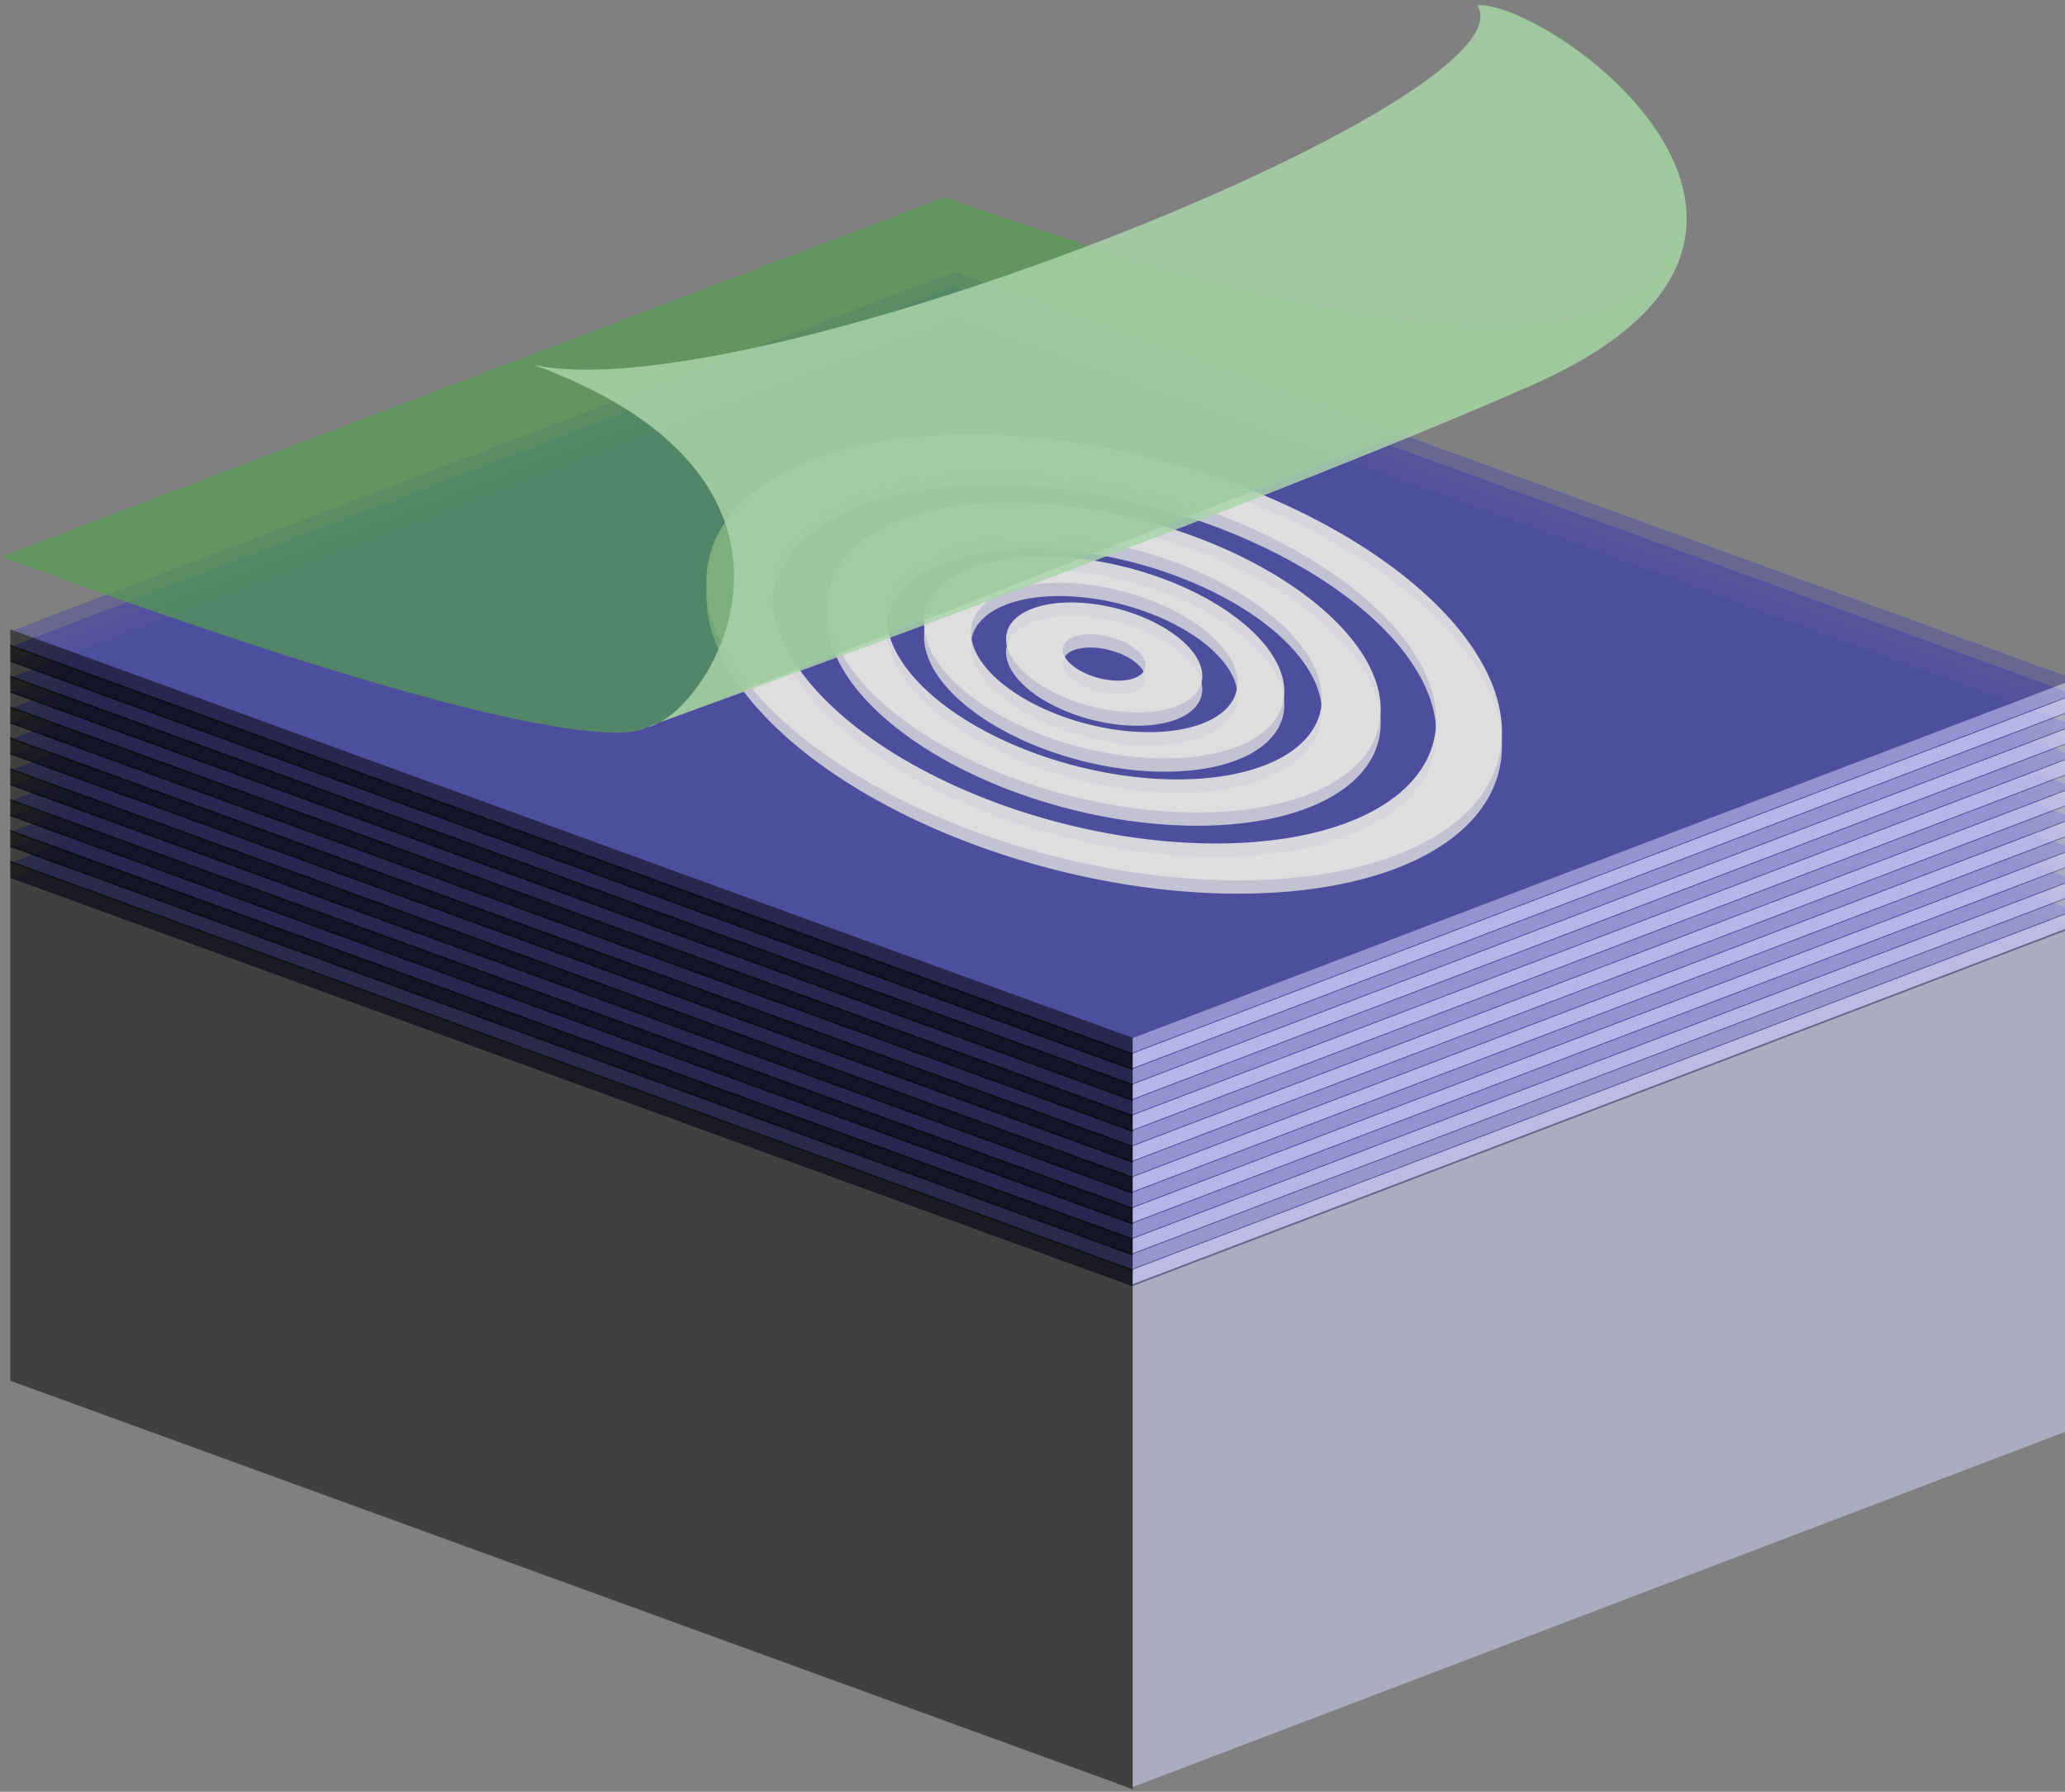 <?xml version="1.0" encoding="UTF-8" standalone="no"?>
<!-- Created with Inkscape (http://www.inkscape.org/) -->

<svg
   xmlns:dc="http://purl.org/dc/elements/1.1/"
   xmlns:cc="http://creativecommons.org/ns#"
   xmlns:rdf="http://www.w3.org/1999/02/22-rdf-syntax-ns#"
   xmlns:svg="http://www.w3.org/2000/svg"
   xmlns="http://www.w3.org/2000/svg"
   xmlns:sodipodi="http://sodipodi.sourceforge.net/DTD/sodipodi-0.dtd"
   xmlns:inkscape="http://www.inkscape.org/namespaces/inkscape"
   width="802.422"
   height="696.427"
   viewBox="0 0 802.422 696.427"
   version="1.1"
   id="svg8"
   inkscape:version="0.92.2 5c3e80d, 2017-08-06"
   sodipodi:docname="HMM.svg">
  <rect x="0" y="0" width="802.422" height="696.427" fill="#808080" stroke="none"/>
  <defs
     id="defs2">
    <inkscape:perspective
       sodipodi:type="inkscape:persp3d"
       inkscape:vp_x="-405.1764 : 147.47215 : 0"
       inkscape:vp_y="0 : 872.30646 : 0"
       inkscape:vp_z="402.9215 : 153.52594 : 0"
       inkscape:persp3d-origin="256.77846 : 1060.7974 : 1"
       id="perspective4948" />
    <inkscape:perspective
       sodipodi:type="inkscape:persp3d"
       inkscape:vp_x="-405.1764 : 147.47215 : 0"
       inkscape:vp_y="0 : 872.30646 : 0"
       inkscape:vp_z="402.9215 : 153.52594 : 0"
       inkscape:persp3d-origin="256.77846 : 920.79741 : 1"
       id="perspective1149" />
    <inkscape:perspective
       sodipodi:type="inkscape:persp3d"
       inkscape:vp_x="-405.1764 : 147.47215 : 0"
       inkscape:vp_y="0 : 872.30646 : 0"
       inkscape:vp_z="402.9215 : 153.52594 : 0"
       inkscape:persp3d-origin="256.77846 : 600.79741 : 1"
       id="perspective1133" />
    <inkscape:perspective
       sodipodi:type="inkscape:persp3d"
       inkscape:vp_x="-405.1764 : 147.47215 : 0"
       inkscape:vp_y="0 : 872.30646 : 0"
       inkscape:vp_z="402.9215 : 153.52594 : 0"
       inkscape:persp3d-origin="256.77846 : 600.79741 : 1"
       id="perspective1117" />
    <inkscape:perspective
       sodipodi:type="inkscape:persp3d"
       inkscape:vp_x="-405.1764 : 147.47215 : 0"
       inkscape:vp_y="0 : 872.30646 : 0"
       inkscape:vp_z="402.9215 : 153.52594 : 0"
       inkscape:persp3d-origin="256.77846 : 280.79741 : 1"
       id="perspective1101" />
    <inkscape:perspective
       sodipodi:type="inkscape:persp3d"
       inkscape:vp_x="-405.1764 : 147.47215 : 0"
       inkscape:vp_y="0 : 872.30646 : 0"
       inkscape:vp_z="402.9215 : 153.52594 : 0"
       inkscape:persp3d-origin="256.77846 : 274.79741 : 1"
       id="perspective1085" />
    <inkscape:perspective
       sodipodi:type="inkscape:persp3d"
       inkscape:vp_x="-405.1764 : 147.47215 : 0"
       inkscape:vp_y="0 : 872.30646 : 0"
       inkscape:vp_z="402.9215 : 153.52594 : 0"
       inkscape:persp3d-origin="256.77846 : 268.79741 : 1"
       id="perspective1069" />
    <inkscape:perspective
       sodipodi:type="inkscape:persp3d"
       inkscape:vp_x="-405.1764 : 147.47215 : 0"
       inkscape:vp_y="0 : 872.30646 : 0"
       inkscape:vp_z="402.9215 : 153.52594 : 0"
       inkscape:persp3d-origin="256.77846 : 262.79741 : 1"
       id="perspective1053" />
    <inkscape:perspective
       sodipodi:type="inkscape:persp3d"
       inkscape:vp_x="-405.1764 : 147.47215 : 0"
       inkscape:vp_y="0 : 872.30646 : 0"
       inkscape:vp_z="402.9215 : 153.52594 : 0"
       inkscape:persp3d-origin="256.77846 : 256.79741 : 1"
       id="perspective1037" />
    <inkscape:perspective
       sodipodi:type="inkscape:persp3d"
       inkscape:vp_x="-405.1764 : 147.47215 : 0"
       inkscape:vp_y="0 : 872.30646 : 0"
       inkscape:vp_z="402.9215 : 153.52594 : 0"
       inkscape:persp3d-origin="256.77846 : 250.79741 : 1"
       id="perspective1021" />
    <inkscape:perspective
       sodipodi:type="inkscape:persp3d"
       inkscape:vp_x="-405.1764 : 147.47215 : 0"
       inkscape:vp_y="0 : 872.30646 : 0"
       inkscape:vp_z="402.9215 : 153.52594 : 0"
       inkscape:persp3d-origin="256.77846 : 244.79741 : 1"
       id="perspective1005" />
    <inkscape:perspective
       sodipodi:type="inkscape:persp3d"
       inkscape:vp_x="-405.1764 : 147.47215 : 0"
       inkscape:vp_y="0 : 872.30646 : 0"
       inkscape:vp_z="402.9215 : 153.52594 : 0"
       inkscape:persp3d-origin="256.77846 : 238.79741 : 1"
       id="perspective970" />
    <inkscape:perspective
       sodipodi:type="inkscape:persp3d"
       inkscape:vp_x="-405.1764 : 147.47215 : 0"
       inkscape:vp_y="0 : 872.30646 : 0"
       inkscape:vp_z="402.9215 : 153.52594 : 0"
       inkscape:persp3d-origin="256.77846 : 232.79741 : 1"
       id="perspective954" />
    <inkscape:perspective
       sodipodi:type="inkscape:persp3d"
       inkscape:vp_x="-405.1764 : 147.47215 : 0"
       inkscape:vp_y="0 : 872.30646 : 0"
       inkscape:vp_z="402.9215 : 153.52594 : 0"
       inkscape:persp3d-origin="256.77846 : 226.79741 : 1"
       id="perspective938" />
    <inkscape:perspective
       sodipodi:type="inkscape:persp3d"
       inkscape:vp_x="-405.1764 : 147.47215 : 0"
       inkscape:vp_y="0 : 872.30646 : 0"
       inkscape:vp_z="402.9215 : 153.52594 : 0"
       inkscape:persp3d-origin="256.77846 : 220.79741 : 1"
       id="perspective922" />
    <inkscape:perspective
       sodipodi:type="inkscape:persp3d"
       inkscape:vp_x="-405.1764 : 147.47215 : 0"
       inkscape:vp_y="0 : 872.30646 : 0"
       inkscape:vp_z="402.9215 : 153.52594 : 0"
       inkscape:persp3d-origin="256.77846 : 214.79741 : 1"
       id="perspective906" />
    <inkscape:perspective
       sodipodi:type="inkscape:persp3d"
       inkscape:vp_x="-405.1764 : 147.47215 : 0"
       inkscape:vp_y="0 : 872.30646 : 0"
       inkscape:vp_z="402.9215 : 153.52594 : 0"
       inkscape:persp3d-origin="256.77846 : 208.79741 : 1"
       id="perspective890" />
    <inkscape:perspective
       sodipodi:type="inkscape:persp3d"
       inkscape:vp_x="-405.1764 : 147.47215 : 0"
       inkscape:vp_y="0 : 872.30646 : 0"
       inkscape:vp_z="402.9215 : 153.52594 : 0"
       inkscape:persp3d-origin="256.77846 : 202.79741 : 1"
       id="perspective874" />
    <inkscape:perspective
       sodipodi:type="inkscape:persp3d"
       inkscape:vp_x="-405.1764 : 147.47215 : 0"
       inkscape:vp_y="0 : 872.30646 : 0"
       inkscape:vp_z="402.9215 : 153.52594 : 0"
       inkscape:persp3d-origin="256.77846 : 196.79741 : 1"
       id="perspective858" />
    <inkscape:perspective
       sodipodi:type="inkscape:persp3d"
       inkscape:vp_x="-405.1764 : 147.47215 : 0"
       inkscape:vp_y="0 : 872.30646 : 0"
       inkscape:vp_z="402.9215 : 153.52594 : 0"
       inkscape:persp3d-origin="256.77846 : 190.79741 : 1"
       id="perspective842" />
    <inkscape:perspective
       sodipodi:type="inkscape:persp3d"
       inkscape:vp_x="-405.1764 : 147.47215 : 0"
       inkscape:vp_y="0 : 872.30646 : 0"
       inkscape:vp_z="402.9215 : 153.52594 : 0"
       inkscape:persp3d-origin="256.77846 : -4.66596 : 1"
       id="perspective812" />
  </defs>
  <sodipodi:namedview
     id="base"
     pagecolor="#ffffff"
     bordercolor="#666666"
     borderopacity="1.0"
     inkscape:pageopacity="0.0"
     inkscape:pageshadow="2"
     inkscape:zoom="0.40338016"
     inkscape:cx="437.66918"
     inkscape:cy="421.09992"
     inkscape:document-units="px"
     inkscape:current-layer="layer1"
     showgrid="false"
     units="px"
     inkscape:window-width="1440"
     inkscape:window-height="782"
     inkscape:window-x="0"
     inkscape:window-y="1"
     inkscape:window-maximized="1" />
  <g
     inkscape:label="Layer 1"
     inkscape:groupmode="layer"
     id="layer1"
     transform="translate(-4,-105.056)">
    <g
       sodipodi:type="inkscape:box3d"
       id="g814"
       style="opacity:0.5;fill:#000000;fill-opacity:1;stroke:#000000;stroke-opacity:1"
       inkscape:perspectiveID="#perspective812"
       inkscape:corner0="0.62272727 : 0.30674545 : 0 : 1"
       inkscape:corner7="-0.45139714 : 0.083610361 : 0.91022227 : 1">
      <path
         sodipodi:type="inkscape:box3dside"
         id="path816"
         style="fill:#353564;fill-rule:evenodd;stroke:none;stroke-width:0.928;stroke-linejoin:round"
         inkscape:box3dsidetype="6"
         d="M 8.464,446.738 V 641.38 L 375.212,501.637 V 306.995 Z"
         points="8.464,641.38 375.212,501.637 375.212,306.995 8.464,446.738 " />
      <path
         sodipodi:type="inkscape:box3dside"
         id="path826"
         style="fill:#e9e9ff;fill-rule:evenodd;stroke:none;stroke-width:0.928;stroke-linejoin:round"
         inkscape:box3dsidetype="11"
         d="M 375.212,306.995 810.422,465.399 V 660.041 L 375.212,501.637 Z"
         points="810.422,465.399 810.422,660.041 375.212,501.637 375.212,306.995 " />
      <path
         sodipodi:type="inkscape:box3dside"
         id="path824"
         style="fill:#afafde;fill-rule:evenodd;stroke:none;stroke-width:0.928;stroke-linejoin:round"
         inkscape:box3dsidetype="13"
         d="M 8.464,641.38 443.674,799.784 810.422,660.041 375.212,501.637 Z"
         points="443.674,799.784 810.422,660.041 375.212,501.637 8.464,641.38 " />
      <path
         sodipodi:type="inkscape:box3dside"
         id="path818"
         style="fill:#4d4d9f;fill-rule:evenodd;stroke:none;stroke-width:0.928;stroke-linejoin:round"
         inkscape:box3dsidetype="5"
         d="M 8.464,446.738 443.674,605.141 810.422,465.399 375.212,306.995 Z"
         points="443.674,605.141 810.422,465.399 375.212,306.995 8.464,446.738 " />
      <path
         sodipodi:type="inkscape:box3dside"
         id="path822"
         style="fill:#d7d7ff;fill-rule:evenodd;stroke:none;stroke-width:0.928;stroke-linejoin:round"
         inkscape:box3dsidetype="14"
         d="M 443.674,605.141 V 799.784 L 810.422,660.041 V 465.399 Z"
         points="443.674,799.784 810.422,660.041 810.422,465.399 443.674,605.141 " />
      <path
         sodipodi:type="inkscape:box3dside"
         id="path820"
         style="stroke:#000000;stroke-width:0.928;stroke-opacity:1"
         inkscape:box3dsidetype="3"
         d="M 8.464,446.738 443.674,605.141 V 799.784 L 8.464,641.38 Z"
         points="443.674,605.141 443.674,799.784 8.464,641.38 8.464,446.738 " />
    </g>
    <g
       id="g1185"
       transform="translate(0,320)">
      <g
         sodipodi:type="inkscape:box3d"
         id="g840"
         style="opacity:0.75;fill:#000000;fill-opacity:1;stroke:#000000;stroke-opacity:1"
         inkscape:perspectiveID="#perspective842"
         inkscape:corner0="0.62272727 : 0.089994333 : 0 : 1"
         inkscape:corner7="-0.45139714 : 0.083610361 : 0.91022227 : 1">
        <path
           sodipodi:type="inkscape:box3dside"
           id="path828"
           style="fill:#353564;fill-rule:evenodd;stroke:none;stroke-width:0.928;stroke-linejoin:round"
           inkscape:box3dsidetype="6"
           d="m 8.464,120.348 v 5.569 L 375.212,-13.826 v -5.569 z"
           points="8.464,125.917 375.212,-13.826 375.212,-19.395 8.464,120.348 " />
        <path
           sodipodi:type="inkscape:box3dside"
           id="path830"
           style="fill:#e9e9ff;fill-rule:evenodd;stroke:none;stroke-width:0.928;stroke-linejoin:round"
           inkscape:box3dsidetype="11"
           d="M 375.212,-19.395 810.422,139.009 v 5.569 L 375.212,-13.826 Z"
           points="810.422,139.009 810.422,144.578 375.212,-13.826 375.212,-19.395 " />
        <path
           sodipodi:type="inkscape:box3dside"
           id="path832"
           style="fill:#afafde;fill-rule:evenodd;stroke:none;stroke-width:0.928;stroke-linejoin:round"
           inkscape:box3dsidetype="13"
           d="M 8.464,125.917 443.674,284.32 810.422,144.578 375.212,-13.826 Z"
           points="443.674,284.32 810.422,144.578 375.212,-13.826 8.464,125.917 " />
        <path
           sodipodi:type="inkscape:box3dside"
           id="path834"
           style="fill:#4d4d9f;fill-rule:evenodd;stroke:none;stroke-width:0.928;stroke-linejoin:round"
           inkscape:box3dsidetype="5"
           d="M 8.464,120.348 443.674,278.751 810.422,139.009 375.212,-19.395 Z"
           points="443.674,278.751 810.422,139.009 375.212,-19.395 8.464,120.348 " />
        <path
           sodipodi:type="inkscape:box3dside"
           id="path836"
           style="fill:#d7d7ff;fill-rule:evenodd;stroke:none;stroke-width:0.928;stroke-linejoin:round"
           inkscape:box3dsidetype="14"
           d="m 443.674,278.751 v 5.569 L 810.422,144.578 v -5.569 z"
           points="443.674,284.32 810.422,144.578 810.422,139.009 443.674,278.751 " />
        <path
           sodipodi:type="inkscape:box3dside"
           id="path838"
           style="stroke:#000000;stroke-width:0.928;stroke-opacity:1"
           inkscape:box3dsidetype="3"
           d="M 8.464,120.348 443.674,278.751 v 5.569 L 8.464,125.917 Z"
           points="443.674,278.751 443.674,284.32 8.464,125.917 8.464,120.348 " />
      </g>
      <g
         inkscape:corner7="-0.45139714 : 0.083610361 : 0.91022227 : 1"
         inkscape:corner0="0.62272727 : 0.089994333 : 0 : 1"
         inkscape:perspectiveID="#perspective858"
         style="opacity:0.5;fill:#000000;fill-opacity:1;stroke:#000000;stroke-opacity:1"
         id="g856"
         sodipodi:type="inkscape:box3d">
        <path
           points="8.464,119.917 375.212,-19.826 375.212,-25.395 8.464,114.348 "
           d="m 8.464,114.348 v 5.569 L 375.212,-19.826 v -5.569 z"
           inkscape:box3dsidetype="6"
           style="fill:#353564;fill-rule:evenodd;stroke:none;stroke-width:0.928;stroke-linejoin:round"
           id="path844"
           sodipodi:type="inkscape:box3dside" />
        <path
           points="810.422,133.009 810.422,138.578 375.212,-19.826 375.212,-25.395 "
           d="M 375.212,-25.395 810.422,133.009 v 5.569 L 375.212,-19.826 Z"
           inkscape:box3dsidetype="11"
           style="fill:#e9e9ff;fill-rule:evenodd;stroke:none;stroke-width:0.928;stroke-linejoin:round"
           id="path846"
           sodipodi:type="inkscape:box3dside" />
        <path
           points="443.674,278.32 810.422,138.578 375.212,-19.826 8.464,119.917 "
           d="M 8.464,119.917 443.674,278.32 810.422,138.578 375.212,-19.826 Z"
           inkscape:box3dsidetype="13"
           style="fill:#afafde;fill-rule:evenodd;stroke:none;stroke-width:0.928;stroke-linejoin:round"
           id="path848"
           sodipodi:type="inkscape:box3dside" />
        <path
           points="443.674,272.751 810.422,133.009 375.212,-25.395 8.464,114.348 "
           d="M 8.464,114.348 443.674,272.751 810.422,133.009 375.212,-25.395 Z"
           inkscape:box3dsidetype="5"
           style="fill:#4d4d9f;fill-rule:evenodd;stroke:none;stroke-width:0.928;stroke-linejoin:round"
           id="path850"
           sodipodi:type="inkscape:box3dside" />
        <path
           points="443.674,278.32 810.422,138.578 810.422,133.009 443.674,272.751 "
           d="m 443.674,272.751 v 5.569 L 810.422,138.578 v -5.569 z"
           inkscape:box3dsidetype="14"
           style="fill:#d7d7ff;fill-rule:evenodd;stroke:none;stroke-width:0.928;stroke-linejoin:round"
           id="path852"
           sodipodi:type="inkscape:box3dside" />
        <path
           points="443.674,272.751 443.674,278.32 8.464,119.917 8.464,114.348 "
           d="M 8.464,114.348 443.674,272.751 v 5.569 L 8.464,119.917 Z"
           inkscape:box3dsidetype="3"
           style="stroke:#000000;stroke-width:0.928;stroke-opacity:1"
           id="path854"
           sodipodi:type="inkscape:box3dside" />
      </g>
      <g
         sodipodi:type="inkscape:box3d"
         id="g872"
         style="opacity:0.75;fill:#000000;fill-opacity:1;stroke:#000000;stroke-opacity:1"
         inkscape:perspectiveID="#perspective874"
         inkscape:corner0="0.62272727 : 0.089994333 : 0 : 1"
         inkscape:corner7="-0.45139714 : 0.083610361 : 0.91022227 : 1">
        <path
           sodipodi:type="inkscape:box3dside"
           id="path860"
           style="fill:#353564;fill-rule:evenodd;stroke:none;stroke-width:0.928;stroke-linejoin:round"
           inkscape:box3dsidetype="6"
           d="m 8.464,108.348 v 5.569 L 375.212,-25.826 v -5.569 z"
           points="8.464,113.917 375.212,-25.826 375.212,-31.395 8.464,108.348 " />
        <path
           sodipodi:type="inkscape:box3dside"
           id="path862"
           style="fill:#e9e9ff;fill-rule:evenodd;stroke:none;stroke-width:0.928;stroke-linejoin:round"
           inkscape:box3dsidetype="11"
           d="M 375.212,-31.395 810.422,127.009 v 5.569 L 375.212,-25.826 Z"
           points="810.422,127.009 810.422,132.578 375.212,-25.826 375.212,-31.395 " />
        <path
           sodipodi:type="inkscape:box3dside"
           id="path864"
           style="fill:#afafde;fill-rule:evenodd;stroke:none;stroke-width:0.928;stroke-linejoin:round"
           inkscape:box3dsidetype="13"
           d="M 8.464,113.917 443.674,272.32 810.422,132.578 375.212,-25.826 Z"
           points="443.674,272.32 810.422,132.578 375.212,-25.826 8.464,113.917 " />
        <path
           sodipodi:type="inkscape:box3dside"
           id="path866"
           style="fill:#4d4d9f;fill-rule:evenodd;stroke:none;stroke-width:0.928;stroke-linejoin:round"
           inkscape:box3dsidetype="5"
           d="M 8.464,108.348 443.674,266.751 810.422,127.009 375.212,-31.395 Z"
           points="443.674,266.751 810.422,127.009 375.212,-31.395 8.464,108.348 " />
        <path
           sodipodi:type="inkscape:box3dside"
           id="path868"
           style="fill:#d7d7ff;fill-rule:evenodd;stroke:none;stroke-width:0.928;stroke-linejoin:round"
           inkscape:box3dsidetype="14"
           d="m 443.674,266.751 v 5.569 L 810.422,132.578 v -5.569 z"
           points="443.674,272.32 810.422,132.578 810.422,127.009 443.674,266.751 " />
        <path
           sodipodi:type="inkscape:box3dside"
           id="path870"
           style="stroke:#000000;stroke-width:0.928;stroke-opacity:1"
           inkscape:box3dsidetype="3"
           d="M 8.464,108.348 443.674,266.751 v 5.569 L 8.464,113.917 Z"
           points="443.674,266.751 443.674,272.32 8.464,113.917 8.464,108.348 " />
      </g>
      <g
         inkscape:corner7="-0.45139714 : 0.083610361 : 0.91022227 : 1"
         inkscape:corner0="0.62272727 : 0.089994333 : 0 : 1"
         inkscape:perspectiveID="#perspective890"
         style="opacity:0.5;fill:#000000;fill-opacity:1;stroke:#000000;stroke-opacity:1"
         id="g888"
         sodipodi:type="inkscape:box3d">
        <path
           points="8.464,107.917 375.212,-31.826 375.212,-37.395 8.464,102.348 "
           d="m 8.464,102.348 v 5.569 L 375.212,-31.826 v -5.569 z"
           inkscape:box3dsidetype="6"
           style="fill:#353564;fill-rule:evenodd;stroke:none;stroke-width:0.928;stroke-linejoin:round"
           id="path876"
           sodipodi:type="inkscape:box3dside" />
        <path
           points="810.422,121.009 810.422,126.578 375.212,-31.826 375.212,-37.395 "
           d="M 375.212,-37.395 810.422,121.009 v 5.569 L 375.212,-31.826 Z"
           inkscape:box3dsidetype="11"
           style="fill:#e9e9ff;fill-rule:evenodd;stroke:none;stroke-width:0.928;stroke-linejoin:round"
           id="path878"
           sodipodi:type="inkscape:box3dside" />
        <path
           points="443.674,266.32 810.422,126.578 375.212,-31.826 8.464,107.917 "
           d="M 8.464,107.917 443.674,266.32 810.422,126.578 375.212,-31.826 Z"
           inkscape:box3dsidetype="13"
           style="fill:#afafde;fill-rule:evenodd;stroke:none;stroke-width:0.928;stroke-linejoin:round"
           id="path880"
           sodipodi:type="inkscape:box3dside" />
        <path
           points="443.674,260.751 810.422,121.009 375.212,-37.395 8.464,102.348 "
           d="M 8.464,102.348 443.674,260.751 810.422,121.009 375.212,-37.395 Z"
           inkscape:box3dsidetype="5"
           style="fill:#4d4d9f;fill-rule:evenodd;stroke:none;stroke-width:0.928;stroke-linejoin:round"
           id="path882"
           sodipodi:type="inkscape:box3dside" />
        <path
           points="443.674,266.32 810.422,126.578 810.422,121.009 443.674,260.751 "
           d="m 443.674,260.751 v 5.569 L 810.422,126.578 v -5.569 z"
           inkscape:box3dsidetype="14"
           style="fill:#d7d7ff;fill-rule:evenodd;stroke:none;stroke-width:0.928;stroke-linejoin:round"
           id="path884"
           sodipodi:type="inkscape:box3dside" />
        <path
           points="443.674,260.751 443.674,266.32 8.464,107.917 8.464,102.348 "
           d="M 8.464,102.348 443.674,260.751 v 5.569 L 8.464,107.917 Z"
           inkscape:box3dsidetype="3"
           style="stroke:#000000;stroke-width:0.928;stroke-opacity:1"
           id="path886"
           sodipodi:type="inkscape:box3dside" />
      </g>
      <g
         sodipodi:type="inkscape:box3d"
         id="g904"
         style="opacity:0.75;fill:#000000;fill-opacity:1;stroke:#000000;stroke-opacity:1"
         inkscape:perspectiveID="#perspective906"
         inkscape:corner0="0.62272727 : 0.089994333 : 0 : 1"
         inkscape:corner7="-0.45139714 : 0.083610361 : 0.91022227 : 1">
        <path
           sodipodi:type="inkscape:box3dside"
           id="path892"
           style="fill:#353564;fill-rule:evenodd;stroke:none;stroke-width:0.928;stroke-linejoin:round"
           inkscape:box3dsidetype="6"
           d="M 8.464,96.348 V 101.917 L 375.212,-37.826 v -5.569 z"
           points="8.464,101.917 375.212,-37.826 375.212,-43.395 8.464,96.348 " />
        <path
           sodipodi:type="inkscape:box3dside"
           id="path894"
           style="fill:#e9e9ff;fill-rule:evenodd;stroke:none;stroke-width:0.928;stroke-linejoin:round"
           inkscape:box3dsidetype="11"
           d="M 375.212,-43.395 810.422,115.009 v 5.569 L 375.212,-37.826 Z"
           points="810.422,115.009 810.422,120.578 375.212,-37.826 375.212,-43.395 " />
        <path
           sodipodi:type="inkscape:box3dside"
           id="path896"
           style="fill:#afafde;fill-rule:evenodd;stroke:none;stroke-width:0.928;stroke-linejoin:round"
           inkscape:box3dsidetype="13"
           d="M 8.464,101.917 443.674,260.32 810.422,120.578 375.212,-37.826 Z"
           points="443.674,260.32 810.422,120.578 375.212,-37.826 8.464,101.917 " />
        <path
           sodipodi:type="inkscape:box3dside"
           id="path898"
           style="fill:#4d4d9f;fill-rule:evenodd;stroke:none;stroke-width:0.928;stroke-linejoin:round"
           inkscape:box3dsidetype="5"
           d="M 8.464,96.348 443.674,254.751 810.422,115.009 375.212,-43.395 Z"
           points="443.674,254.751 810.422,115.009 375.212,-43.395 8.464,96.348 " />
        <path
           sodipodi:type="inkscape:box3dside"
           id="path900"
           style="fill:#d7d7ff;fill-rule:evenodd;stroke:none;stroke-width:0.928;stroke-linejoin:round"
           inkscape:box3dsidetype="14"
           d="m 443.674,254.751 v 5.569 L 810.422,120.578 v -5.569 z"
           points="443.674,260.32 810.422,120.578 810.422,115.009 443.674,254.751 " />
        <path
           sodipodi:type="inkscape:box3dside"
           id="path902"
           style="stroke:#000000;stroke-width:0.928;stroke-opacity:1"
           inkscape:box3dsidetype="3"
           d="M 8.464,96.348 443.674,254.751 v 5.569 L 8.464,101.917 Z"
           points="443.674,254.751 443.674,260.32 8.464,101.917 8.464,96.348 " />
      </g>
      <g
         inkscape:corner7="-0.45139714 : 0.083610361 : 0.91022227 : 1"
         inkscape:corner0="0.62272727 : 0.089994333 : 0 : 1"
         inkscape:perspectiveID="#perspective922"
         style="opacity:0.5;fill:#000000;fill-opacity:1;stroke:#000000;stroke-opacity:1"
         id="g920"
         sodipodi:type="inkscape:box3d">
        <path
           points="8.464,95.917 375.212,-43.826 375.212,-49.395 8.464,90.348 "
           d="m 8.464,90.348 v 5.569 L 375.212,-43.826 v -5.569 z"
           inkscape:box3dsidetype="6"
           style="fill:#353564;fill-rule:evenodd;stroke:none;stroke-width:0.928;stroke-linejoin:round"
           id="path908"
           sodipodi:type="inkscape:box3dside" />
        <path
           points="810.422,109.009 810.422,114.578 375.212,-43.826 375.212,-49.395 "
           d="M 375.212,-49.395 810.422,109.009 v 5.569 L 375.212,-43.826 Z"
           inkscape:box3dsidetype="11"
           style="fill:#e9e9ff;fill-rule:evenodd;stroke:none;stroke-width:0.928;stroke-linejoin:round"
           id="path910"
           sodipodi:type="inkscape:box3dside" />
        <path
           points="443.674,254.32 810.422,114.578 375.212,-43.826 8.464,95.917 "
           d="M 8.464,95.917 443.674,254.32 810.422,114.578 375.212,-43.826 Z"
           inkscape:box3dsidetype="13"
           style="fill:#afafde;fill-rule:evenodd;stroke:none;stroke-width:0.928;stroke-linejoin:round"
           id="path912"
           sodipodi:type="inkscape:box3dside" />
        <path
           points="443.674,248.751 810.422,109.009 375.212,-49.395 8.464,90.348 "
           d="M 8.464,90.348 443.674,248.751 810.422,109.009 375.212,-49.395 Z"
           inkscape:box3dsidetype="5"
           style="fill:#4d4d9f;fill-rule:evenodd;stroke:none;stroke-width:0.928;stroke-linejoin:round"
           id="path914"
           sodipodi:type="inkscape:box3dside" />
        <path
           points="443.674,254.32 810.422,114.578 810.422,109.009 443.674,248.751 "
           d="m 443.674,248.751 v 5.569 L 810.422,114.578 v -5.569 z"
           inkscape:box3dsidetype="14"
           style="fill:#d7d7ff;fill-rule:evenodd;stroke:none;stroke-width:0.928;stroke-linejoin:round"
           id="path916"
           sodipodi:type="inkscape:box3dside" />
        <path
           points="443.674,248.751 443.674,254.32 8.464,95.917 8.464,90.348 "
           d="M 8.464,90.348 443.674,248.751 v 5.569 L 8.464,95.917 Z"
           inkscape:box3dsidetype="3"
           style="stroke:#000000;stroke-width:0.928;stroke-opacity:1"
           id="path918"
           sodipodi:type="inkscape:box3dside" />
      </g>
      <g
         sodipodi:type="inkscape:box3d"
         id="g936"
         style="opacity:0.75;fill:#000000;fill-opacity:1;stroke:#000000;stroke-opacity:1"
         inkscape:perspectiveID="#perspective938"
         inkscape:corner0="0.62272727 : 0.089994333 : 0 : 1"
         inkscape:corner7="-0.45139714 : 0.083610361 : 0.91022227 : 1">
        <path
           sodipodi:type="inkscape:box3dside"
           id="path924"
           style="fill:#353564;fill-rule:evenodd;stroke:none;stroke-width:0.928;stroke-linejoin:round"
           inkscape:box3dsidetype="6"
           d="m 8.464,84.348 v 5.569 L 375.212,-49.826 v -5.569 z"
           points="8.464,89.917 375.212,-49.826 375.212,-55.395 8.464,84.348 " />
        <path
           sodipodi:type="inkscape:box3dside"
           id="path926"
           style="fill:#e9e9ff;fill-rule:evenodd;stroke:none;stroke-width:0.928;stroke-linejoin:round"
           inkscape:box3dsidetype="11"
           d="M 375.212,-55.395 810.422,103.009 v 5.569 L 375.212,-49.826 Z"
           points="810.422,103.009 810.422,108.578 375.212,-49.826 375.212,-55.395 " />
        <path
           sodipodi:type="inkscape:box3dside"
           id="path928"
           style="fill:#afafde;fill-rule:evenodd;stroke:none;stroke-width:0.928;stroke-linejoin:round"
           inkscape:box3dsidetype="13"
           d="M 8.464,89.917 443.674,248.32 810.422,108.578 375.212,-49.826 Z"
           points="443.674,248.32 810.422,108.578 375.212,-49.826 8.464,89.917 " />
        <path
           sodipodi:type="inkscape:box3dside"
           id="path930"
           style="fill:#4d4d9f;fill-rule:evenodd;stroke:none;stroke-width:0.928;stroke-linejoin:round"
           inkscape:box3dsidetype="5"
           d="M 8.464,84.348 443.674,242.751 810.422,103.009 375.212,-55.395 Z"
           points="443.674,242.751 810.422,103.009 375.212,-55.395 8.464,84.348 " />
        <path
           sodipodi:type="inkscape:box3dside"
           id="path932"
           style="fill:#d7d7ff;fill-rule:evenodd;stroke:none;stroke-width:0.928;stroke-linejoin:round"
           inkscape:box3dsidetype="14"
           d="m 443.674,242.751 v 5.569 L 810.422,108.578 v -5.569 z"
           points="443.674,248.32 810.422,108.578 810.422,103.009 443.674,242.751 " />
        <path
           sodipodi:type="inkscape:box3dside"
           id="path934"
           style="stroke:#000000;stroke-width:0.928;stroke-opacity:1"
           inkscape:box3dsidetype="3"
           d="M 8.464,84.348 443.674,242.751 v 5.569 L 8.464,89.917 Z"
           points="443.674,242.751 443.674,248.32 8.464,89.917 8.464,84.348 " />
      </g>
      <g
         inkscape:corner7="-0.45139714 : 0.083610361 : 0.91022227 : 1"
         inkscape:corner0="0.62272727 : 0.089994333 : 0 : 1"
         inkscape:perspectiveID="#perspective954"
         style="opacity:0.5;fill:#000000;fill-opacity:1;stroke:#000000;stroke-opacity:1"
         id="g952"
         sodipodi:type="inkscape:box3d">
        <path
           points="8.464,83.917 375.212,-55.826 375.212,-61.395 8.464,78.348 "
           d="m 8.464,78.348 v 5.569 L 375.212,-55.826 v -5.569 z"
           inkscape:box3dsidetype="6"
           style="fill:#353564;fill-rule:evenodd;stroke:none;stroke-width:0.928;stroke-linejoin:round"
           id="path940"
           sodipodi:type="inkscape:box3dside" />
        <path
           points="810.422,97.009 810.422,102.578 375.212,-55.826 375.212,-61.395 "
           d="M 375.212,-61.395 810.422,97.009 v 5.569 L 375.212,-55.826 Z"
           inkscape:box3dsidetype="11"
           style="fill:#e9e9ff;fill-rule:evenodd;stroke:none;stroke-width:0.928;stroke-linejoin:round"
           id="path942"
           sodipodi:type="inkscape:box3dside" />
        <path
           points="443.674,242.32 810.422,102.578 375.212,-55.826 8.464,83.917 "
           d="M 8.464,83.917 443.674,242.32 810.422,102.578 375.212,-55.826 Z"
           inkscape:box3dsidetype="13"
           style="fill:#afafde;fill-rule:evenodd;stroke:none;stroke-width:0.928;stroke-linejoin:round"
           id="path944"
           sodipodi:type="inkscape:box3dside" />
        <path
           points="443.674,236.751 810.422,97.009 375.212,-61.395 8.464,78.348 "
           d="M 8.464,78.348 443.674,236.751 810.422,97.009 375.212,-61.395 Z"
           inkscape:box3dsidetype="5"
           style="fill:#4d4d9f;fill-rule:evenodd;stroke:none;stroke-width:0.928;stroke-linejoin:round"
           id="path946"
           sodipodi:type="inkscape:box3dside" />
        <path
           points="443.674,242.32 810.422,102.578 810.422,97.009 443.674,236.751 "
           d="m 443.674,236.751 v 5.569 L 810.422,102.578 v -5.569 z"
           inkscape:box3dsidetype="14"
           style="fill:#d7d7ff;fill-rule:evenodd;stroke:none;stroke-width:0.928;stroke-linejoin:round"
           id="path948"
           sodipodi:type="inkscape:box3dside" />
        <path
           points="443.674,236.751 443.674,242.32 8.464,83.917 8.464,78.348 "
           d="M 8.464,78.348 443.674,236.751 v 5.569 L 8.464,83.917 Z"
           inkscape:box3dsidetype="3"
           style="stroke:#000000;stroke-width:0.928;stroke-opacity:1"
           id="path950"
           sodipodi:type="inkscape:box3dside" />
      </g>
      <g
         sodipodi:type="inkscape:box3d"
         id="g968"
         style="opacity:0.75;fill:#000000;fill-opacity:1;stroke:#000000;stroke-opacity:1"
         inkscape:perspectiveID="#perspective970"
         inkscape:corner0="0.62272727 : 0.089994333 : 0 : 1"
         inkscape:corner7="-0.45139714 : 0.083610361 : 0.91022227 : 1">
        <path
           sodipodi:type="inkscape:box3dside"
           id="path956"
           style="fill:#353564;fill-rule:evenodd;stroke:none;stroke-width:0.928;stroke-linejoin:round"
           inkscape:box3dsidetype="6"
           d="m 8.464,72.348 v 5.569 L 375.212,-61.826 v -5.569 z"
           points="8.464,77.917 375.212,-61.826 375.212,-67.395 8.464,72.348 " />
        <path
           sodipodi:type="inkscape:box3dside"
           id="path958"
           style="fill:#e9e9ff;fill-rule:evenodd;stroke:none;stroke-width:0.928;stroke-linejoin:round"
           inkscape:box3dsidetype="11"
           d="M 375.212,-67.395 810.422,91.009 V 96.578 L 375.212,-61.826 Z"
           points="810.422,91.009 810.422,96.578 375.212,-61.826 375.212,-67.395 " />
        <path
           sodipodi:type="inkscape:box3dside"
           id="path960"
           style="fill:#afafde;fill-rule:evenodd;stroke:none;stroke-width:0.928;stroke-linejoin:round"
           inkscape:box3dsidetype="13"
           d="M 8.464,77.917 443.674,236.32 810.422,96.578 375.212,-61.826 Z"
           points="443.674,236.32 810.422,96.578 375.212,-61.826 8.464,77.917 " />
        <path
           sodipodi:type="inkscape:box3dside"
           id="path962"
           style="fill:#4d4d9f;fill-rule:evenodd;stroke:none;stroke-width:0.928;stroke-linejoin:round"
           inkscape:box3dsidetype="5"
           d="M 8.464,72.348 443.674,230.751 810.422,91.009 375.212,-67.395 Z"
           points="443.674,230.751 810.422,91.009 375.212,-67.395 8.464,72.348 " />
        <path
           sodipodi:type="inkscape:box3dside"
           id="path964"
           style="fill:#d7d7ff;fill-rule:evenodd;stroke:none;stroke-width:0.928;stroke-linejoin:round"
           inkscape:box3dsidetype="14"
           d="m 443.674,230.751 v 5.569 L 810.422,96.578 v -5.569 z"
           points="443.674,236.32 810.422,96.578 810.422,91.009 443.674,230.751 " />
        <path
           sodipodi:type="inkscape:box3dside"
           id="path966"
           style="stroke:#000000;stroke-width:0.928;stroke-opacity:1"
           inkscape:box3dsidetype="3"
           d="M 8.464,72.348 443.674,230.751 v 5.569 L 8.464,77.917 Z"
           points="443.674,230.751 443.674,236.32 8.464,77.917 8.464,72.348 " />
      </g>
      <g
         inkscape:corner7="-0.45139714 : 0.083610361 : 0.91022227 : 1"
         inkscape:corner0="0.62272727 : 0.089994333 : 0 : 1"
         inkscape:perspectiveID="#perspective1005"
         style="opacity:0.5;fill:#000000;fill-opacity:1;stroke:#000000;stroke-opacity:1"
         id="g1003"
         sodipodi:type="inkscape:box3d">
        <path
           points="8.464,71.917 375.212,-67.826 375.212,-73.395 8.464,66.348 "
           d="m 8.464,66.348 v 5.569 L 375.212,-67.826 v -5.569 z"
           inkscape:box3dsidetype="6"
           style="fill:#353564;fill-rule:evenodd;stroke:none;stroke-width:0.928;stroke-linejoin:round"
           id="path991"
           sodipodi:type="inkscape:box3dside" />
        <path
           points="810.422,85.009 810.422,90.578 375.212,-67.826 375.212,-73.395 "
           d="M 375.212,-73.395 810.422,85.009 V 90.578 L 375.212,-67.826 Z"
           inkscape:box3dsidetype="11"
           style="fill:#e9e9ff;fill-rule:evenodd;stroke:none;stroke-width:0.928;stroke-linejoin:round"
           id="path993"
           sodipodi:type="inkscape:box3dside" />
        <path
           points="443.674,230.32 810.422,90.578 375.212,-67.826 8.464,71.917 "
           d="M 8.464,71.917 443.674,230.32 810.422,90.578 375.212,-67.826 Z"
           inkscape:box3dsidetype="13"
           style="fill:#afafde;fill-rule:evenodd;stroke:none;stroke-width:0.928;stroke-linejoin:round"
           id="path995"
           sodipodi:type="inkscape:box3dside" />
        <path
           points="443.674,224.751 810.422,85.009 375.212,-73.395 8.464,66.348 "
           d="M 8.464,66.348 443.674,224.751 810.422,85.009 375.212,-73.395 Z"
           inkscape:box3dsidetype="5"
           style="fill:#4d4d9f;fill-rule:evenodd;stroke:none;stroke-width:0.928;stroke-linejoin:round"
           id="path997"
           sodipodi:type="inkscape:box3dside" />
        <path
           points="443.674,230.32 810.422,90.578 810.422,85.009 443.674,224.751 "
           d="m 443.674,224.751 v 5.569 L 810.422,90.578 v -5.569 z"
           inkscape:box3dsidetype="14"
           style="fill:#d7d7ff;fill-rule:evenodd;stroke:none;stroke-width:0.928;stroke-linejoin:round"
           id="path999"
           sodipodi:type="inkscape:box3dside" />
        <path
           points="443.674,224.751 443.674,230.32 8.464,71.917 8.464,66.348 "
           d="M 8.464,66.348 443.674,224.751 v 5.569 L 8.464,71.917 Z"
           inkscape:box3dsidetype="3"
           style="stroke:#000000;stroke-width:0.928;stroke-opacity:1"
           id="path1001"
           sodipodi:type="inkscape:box3dside" />
      </g>
      <g
         sodipodi:type="inkscape:box3d"
         id="g1019"
         style="opacity:0.75;fill:#000000;fill-opacity:1;stroke:#000000;stroke-opacity:1"
         inkscape:perspectiveID="#perspective1021"
         inkscape:corner0="0.62272727 : 0.089994333 : 0 : 1"
         inkscape:corner7="-0.45139714 : 0.083610361 : 0.91022227 : 1">
        <path
           sodipodi:type="inkscape:box3dside"
           id="path1007"
           style="fill:#353564;fill-rule:evenodd;stroke:none;stroke-width:0.928;stroke-linejoin:round"
           inkscape:box3dsidetype="6"
           d="m 8.464,60.348 v 5.569 L 375.212,-73.826 v -5.569 z"
           points="8.464,65.917 375.212,-73.826 375.212,-79.395 8.464,60.348 " />
        <path
           sodipodi:type="inkscape:box3dside"
           id="path1009"
           style="fill:#e9e9ff;fill-rule:evenodd;stroke:none;stroke-width:0.928;stroke-linejoin:round"
           inkscape:box3dsidetype="11"
           d="M 375.212,-79.395 810.422,79.009 V 84.578 L 375.212,-73.826 Z"
           points="810.422,79.009 810.422,84.578 375.212,-73.826 375.212,-79.395 " />
        <path
           sodipodi:type="inkscape:box3dside"
           id="path1011"
           style="fill:#afafde;fill-rule:evenodd;stroke:none;stroke-width:0.928;stroke-linejoin:round"
           inkscape:box3dsidetype="13"
           d="M 8.464,65.917 443.674,224.32 810.422,84.578 375.212,-73.826 Z"
           points="443.674,224.32 810.422,84.578 375.212,-73.826 8.464,65.917 " />
        <path
           sodipodi:type="inkscape:box3dside"
           id="path1013"
           style="fill:#4d4d9f;fill-rule:evenodd;stroke:none;stroke-width:0.928;stroke-linejoin:round"
           inkscape:box3dsidetype="5"
           d="M 8.464,60.348 443.674,218.751 810.422,79.009 375.212,-79.395 Z"
           points="443.674,218.751 810.422,79.009 375.212,-79.395 8.464,60.348 " />
        <path
           sodipodi:type="inkscape:box3dside"
           id="path1015"
           style="fill:#d7d7ff;fill-rule:evenodd;stroke:none;stroke-width:0.928;stroke-linejoin:round"
           inkscape:box3dsidetype="14"
           d="m 443.674,218.751 v 5.569 L 810.422,84.578 v -5.569 z"
           points="443.674,224.32 810.422,84.578 810.422,79.009 443.674,218.751 " />
        <path
           sodipodi:type="inkscape:box3dside"
           id="path1017"
           style="stroke:#000000;stroke-width:0.928;stroke-opacity:1"
           inkscape:box3dsidetype="3"
           d="M 8.464,60.348 443.674,218.751 v 5.569 L 8.464,65.917 Z"
           points="443.674,218.751 443.674,224.32 8.464,65.917 8.464,60.348 " />
      </g>
      <g
         inkscape:corner7="-0.45139714 : 0.083610361 : 0.91022227 : 1"
         inkscape:corner0="0.62272727 : 0.089994333 : 0 : 1"
         inkscape:perspectiveID="#perspective1037"
         style="opacity:0.5;fill:#000000;fill-opacity:1;stroke:#000000;stroke-opacity:1"
         id="g1035"
         sodipodi:type="inkscape:box3d">
        <path
           points="8.464,59.917 375.212,-79.826 375.212,-85.395 8.464,54.348 "
           d="m 8.464,54.348 v 5.569 L 375.212,-79.826 v -5.569 z"
           inkscape:box3dsidetype="6"
           style="fill:#353564;fill-rule:evenodd;stroke:none;stroke-width:0.928;stroke-linejoin:round"
           id="path1023"
           sodipodi:type="inkscape:box3dside" />
        <path
           points="810.422,73.009 810.422,78.578 375.212,-79.826 375.212,-85.395 "
           d="M 375.212,-85.395 810.422,73.009 v 5.569 L 375.212,-79.826 Z"
           inkscape:box3dsidetype="11"
           style="fill:#e9e9ff;fill-rule:evenodd;stroke:none;stroke-width:0.928;stroke-linejoin:round"
           id="path1025"
           sodipodi:type="inkscape:box3dside" />
        <path
           points="443.674,218.32 810.422,78.578 375.212,-79.826 8.464,59.917 "
           d="M 8.464,59.917 443.674,218.32 810.422,78.578 375.212,-79.826 Z"
           inkscape:box3dsidetype="13"
           style="fill:#afafde;fill-rule:evenodd;stroke:none;stroke-width:0.928;stroke-linejoin:round"
           id="path1027"
           sodipodi:type="inkscape:box3dside" />
        <path
           points="443.674,212.751 810.422,73.009 375.212,-85.395 8.464,54.348 "
           d="M 8.464,54.348 443.674,212.751 810.422,73.009 375.212,-85.395 Z"
           inkscape:box3dsidetype="5"
           style="fill:#4d4d9f;fill-rule:evenodd;stroke:none;stroke-width:0.928;stroke-linejoin:round"
           id="path1029"
           sodipodi:type="inkscape:box3dside" />
        <path
           points="443.674,218.32 810.422,78.578 810.422,73.009 443.674,212.751 "
           d="m 443.674,212.751 v 5.569 L 810.422,78.578 v -5.569 z"
           inkscape:box3dsidetype="14"
           style="fill:#d7d7ff;fill-rule:evenodd;stroke:none;stroke-width:0.928;stroke-linejoin:round"
           id="path1031"
           sodipodi:type="inkscape:box3dside" />
        <path
           points="443.674,212.751 443.674,218.32 8.464,59.917 8.464,54.348 "
           d="M 8.464,54.348 443.674,212.751 v 5.569 L 8.464,59.917 Z"
           inkscape:box3dsidetype="3"
           style="stroke:#000000;stroke-width:0.928;stroke-opacity:1"
           id="path1033"
           sodipodi:type="inkscape:box3dside" />
      </g>
      <g
         sodipodi:type="inkscape:box3d"
         id="g1051"
         style="opacity:0.75;fill:#000000;fill-opacity:1;stroke:#000000;stroke-opacity:1"
         inkscape:perspectiveID="#perspective1053"
         inkscape:corner0="0.62272727 : 0.089994333 : 0 : 1"
         inkscape:corner7="-0.45139714 : 0.083610361 : 0.91022227 : 1">
        <path
           sodipodi:type="inkscape:box3dside"
           id="path1039"
           style="fill:#353564;fill-rule:evenodd;stroke:none;stroke-width:0.928;stroke-linejoin:round"
           inkscape:box3dsidetype="6"
           d="m 8.464,48.348 v 5.569 L 375.212,-85.826 v -5.569 z"
           points="8.464,53.917 375.212,-85.826 375.212,-91.395 8.464,48.348 " />
        <path
           sodipodi:type="inkscape:box3dside"
           id="path1041"
           style="fill:#e9e9ff;fill-rule:evenodd;stroke:none;stroke-width:0.928;stroke-linejoin:round"
           inkscape:box3dsidetype="11"
           d="M 375.212,-91.395 810.422,67.009 v 5.569 L 375.212,-85.826 Z"
           points="810.422,67.009 810.422,72.578 375.212,-85.826 375.212,-91.395 " />
        <path
           sodipodi:type="inkscape:box3dside"
           id="path1043"
           style="fill:#afafde;fill-rule:evenodd;stroke:none;stroke-width:0.928;stroke-linejoin:round"
           inkscape:box3dsidetype="13"
           d="M 8.464,53.917 443.674,212.32 810.422,72.578 375.212,-85.826 Z"
           points="443.674,212.32 810.422,72.578 375.212,-85.826 8.464,53.917 " />
        <path
           sodipodi:type="inkscape:box3dside"
           id="path1045"
           style="fill:#4d4d9f;fill-rule:evenodd;stroke:none;stroke-width:0.928;stroke-linejoin:round"
           inkscape:box3dsidetype="5"
           d="M 8.464,48.348 443.674,206.751 810.422,67.009 375.212,-91.395 Z"
           points="443.674,206.751 810.422,67.009 375.212,-91.395 8.464,48.348 " />
        <path
           sodipodi:type="inkscape:box3dside"
           id="path1047"
           style="fill:#d7d7ff;fill-rule:evenodd;stroke:none;stroke-width:0.928;stroke-linejoin:round"
           inkscape:box3dsidetype="14"
           d="m 443.674,206.751 v 5.569 L 810.422,72.578 v -5.569 z"
           points="443.674,212.32 810.422,72.578 810.422,67.009 443.674,206.751 " />
        <path
           sodipodi:type="inkscape:box3dside"
           id="path1049"
           style="stroke:#000000;stroke-width:0.928;stroke-opacity:1"
           inkscape:box3dsidetype="3"
           d="M 8.464,48.348 443.674,206.751 v 5.569 L 8.464,53.917 Z"
           points="443.674,206.751 443.674,212.32 8.464,53.917 8.464,48.348 " />
      </g>
      <g
         inkscape:corner7="-0.45139714 : 0.083610361 : 0.91022227 : 1"
         inkscape:corner0="0.62272727 : 0.089994333 : 0 : 1"
         inkscape:perspectiveID="#perspective1069"
         style="opacity:0.5;fill:#000000;fill-opacity:1;stroke:#000000;stroke-opacity:1"
         id="g1067"
         sodipodi:type="inkscape:box3d">
        <path
           points="8.464,47.917 375.212,-91.826 375.212,-97.395 8.464,42.348 "
           d="m 8.464,42.348 v 5.569 L 375.212,-91.826 v -5.569 z"
           inkscape:box3dsidetype="6"
           style="fill:#353564;fill-rule:evenodd;stroke:none;stroke-width:0.928;stroke-linejoin:round"
           id="path1055"
           sodipodi:type="inkscape:box3dside" />
        <path
           points="810.422,61.009 810.422,66.578 375.212,-91.826 375.212,-97.395 "
           d="M 375.212,-97.395 810.422,61.009 v 5.569 L 375.212,-91.826 Z"
           inkscape:box3dsidetype="11"
           style="fill:#e9e9ff;fill-rule:evenodd;stroke:none;stroke-width:0.928;stroke-linejoin:round"
           id="path1057"
           sodipodi:type="inkscape:box3dside" />
        <path
           points="443.674,206.32 810.422,66.578 375.212,-91.826 8.464,47.917 "
           d="M 8.464,47.917 443.674,206.32 810.422,66.578 375.212,-91.826 Z"
           inkscape:box3dsidetype="13"
           style="fill:#afafde;fill-rule:evenodd;stroke:none;stroke-width:0.928;stroke-linejoin:round"
           id="path1059"
           sodipodi:type="inkscape:box3dside" />
        <path
           points="443.674,200.751 810.422,61.009 375.212,-97.395 8.464,42.348 "
           d="M 8.464,42.348 443.674,200.751 810.422,61.009 375.212,-97.395 Z"
           inkscape:box3dsidetype="5"
           style="fill:#4d4d9f;fill-rule:evenodd;stroke:none;stroke-width:0.928;stroke-linejoin:round"
           id="path1061"
           sodipodi:type="inkscape:box3dside" />
        <path
           points="443.674,206.32 810.422,66.578 810.422,61.009 443.674,200.751 "
           d="m 443.674,200.751 v 5.569 L 810.422,66.578 v -5.569 z"
           inkscape:box3dsidetype="14"
           style="fill:#d7d7ff;fill-rule:evenodd;stroke:none;stroke-width:0.928;stroke-linejoin:round"
           id="path1063"
           sodipodi:type="inkscape:box3dside" />
        <path
           points="443.674,200.751 443.674,206.32 8.464,47.917 8.464,42.348 "
           d="M 8.464,42.348 443.674,200.751 v 5.569 L 8.464,47.917 Z"
           inkscape:box3dsidetype="3"
           style="stroke:#000000;stroke-width:0.928;stroke-opacity:1"
           id="path1065"
           sodipodi:type="inkscape:box3dside" />
      </g>
      <g
         sodipodi:type="inkscape:box3d"
         id="g1083"
         style="opacity:0.75;fill:#000000;fill-opacity:1;stroke:#000000;stroke-opacity:1"
         inkscape:perspectiveID="#perspective1085"
         inkscape:corner0="0.62272727 : 0.089994333 : 0 : 1"
         inkscape:corner7="-0.45139714 : 0.083610361 : 0.91022227 : 1">
        <path
           sodipodi:type="inkscape:box3dside"
           id="path1071"
           style="fill:#353564;fill-rule:evenodd;stroke:none;stroke-width:0.928;stroke-linejoin:round"
           inkscape:box3dsidetype="6"
           d="m 8.464,36.348 v 5.569 L 375.212,-97.826 v -5.569 z"
           points="8.464,41.917 375.212,-97.826 375.212,-103.395 8.464,36.348 " />
        <path
           sodipodi:type="inkscape:box3dside"
           id="path1073"
           style="fill:#e9e9ff;fill-rule:evenodd;stroke:none;stroke-width:0.928;stroke-linejoin:round"
           inkscape:box3dsidetype="11"
           d="M 375.212,-103.395 810.422,55.009 v 5.569 L 375.212,-97.826 Z"
           points="810.422,55.009 810.422,60.578 375.212,-97.826 375.212,-103.395 " />
        <path
           sodipodi:type="inkscape:box3dside"
           id="path1075"
           style="fill:#afafde;fill-rule:evenodd;stroke:none;stroke-width:0.928;stroke-linejoin:round"
           inkscape:box3dsidetype="13"
           d="M 8.464,41.917 443.674,200.32 810.422,60.578 375.212,-97.826 Z"
           points="443.674,200.32 810.422,60.578 375.212,-97.826 8.464,41.917 " />
        <path
           sodipodi:type="inkscape:box3dside"
           id="path1077"
           style="fill:#4d4d9f;fill-rule:evenodd;stroke:none;stroke-width:0.928;stroke-linejoin:round"
           inkscape:box3dsidetype="5"
           d="M 8.464,36.348 443.674,194.751 810.422,55.009 375.212,-103.395 Z"
           points="443.674,194.751 810.422,55.009 375.212,-103.395 8.464,36.348 " />
        <path
           sodipodi:type="inkscape:box3dside"
           id="path1079"
           style="fill:#d7d7ff;fill-rule:evenodd;stroke:none;stroke-width:0.928;stroke-linejoin:round"
           inkscape:box3dsidetype="14"
           d="m 443.674,194.751 v 5.569 L 810.422,60.578 v -5.569 z"
           points="443.674,200.32 810.422,60.578 810.422,55.009 443.674,194.751 " />
        <path
           sodipodi:type="inkscape:box3dside"
           id="path1081"
           style="stroke:#000000;stroke-width:0.928;stroke-opacity:1"
           inkscape:box3dsidetype="3"
           d="M 8.464,36.348 443.674,194.751 v 5.569 L 8.464,41.917 Z"
           points="443.674,194.751 443.674,200.32 8.464,41.917 8.464,36.348 " />
      </g>
      <g
         inkscape:corner7="-0.45139714 : 0.083610361 : 0.91022227 : 1"
         inkscape:corner0="0.62272727 : 0.089994333 : 0 : 1"
         inkscape:perspectiveID="#perspective1101"
         style="opacity:0.5;fill:#000000;fill-opacity:1;stroke:#000000;stroke-opacity:1"
         id="g1099"
         sodipodi:type="inkscape:box3d">
        <path
           points="8.464,35.917 375.212,-103.826 375.212,-109.395 8.464,30.348 "
           d="m 8.464,30.348 v 5.569 L 375.212,-103.826 v -5.569 z"
           inkscape:box3dsidetype="6"
           style="fill:#353564;fill-rule:evenodd;stroke:none;stroke-width:0.928;stroke-linejoin:round"
           id="path1087"
           sodipodi:type="inkscape:box3dside" />
        <path
           points="810.422,49.009 810.422,54.578 375.212,-103.826 375.212,-109.395 "
           d="M 375.212,-109.395 810.422,49.009 v 5.569 L 375.212,-103.826 Z"
           inkscape:box3dsidetype="11"
           style="fill:#e9e9ff;fill-rule:evenodd;stroke:none;stroke-width:0.928;stroke-linejoin:round"
           id="path1089"
           sodipodi:type="inkscape:box3dside" />
        <path
           points="443.674,194.32 810.422,54.578 375.212,-103.826 8.464,35.917 "
           d="M 8.464,35.917 443.674,194.32 810.422,54.578 375.212,-103.826 Z"
           inkscape:box3dsidetype="13"
           style="fill:#afafde;fill-rule:evenodd;stroke:none;stroke-width:0.928;stroke-linejoin:round"
           id="path1091"
           sodipodi:type="inkscape:box3dside" />
        <path
           points="443.674,188.751 810.422,49.009 375.212,-109.395 8.464,30.348 "
           d="M 8.464,30.348 443.674,188.751 810.422,49.009 375.212,-109.395 Z"
           inkscape:box3dsidetype="5"
           style="fill:#4d4d9f;fill-rule:evenodd;stroke:none;stroke-width:0.928;stroke-linejoin:round"
           id="path1093"
           sodipodi:type="inkscape:box3dside" />
        <path
           points="443.674,194.32 810.422,54.578 810.422,49.009 443.674,188.751 "
           d="m 443.674,188.751 v 5.569 L 810.422,54.578 v -5.569 z"
           inkscape:box3dsidetype="14"
           style="fill:#d7d7ff;fill-rule:evenodd;stroke:none;stroke-width:0.928;stroke-linejoin:round"
           id="path1095"
           sodipodi:type="inkscape:box3dside" />
        <path
           points="443.674,188.751 443.674,194.32 8.464,35.917 8.464,30.348 "
           d="M 8.464,30.348 443.674,188.751 v 5.569 L 8.464,35.917 Z"
           inkscape:box3dsidetype="3"
           style="stroke:#000000;stroke-width:0.928;stroke-opacity:1"
           id="path1097"
           sodipodi:type="inkscape:box3dside" />
      </g>
    </g>
    <g
       id="g4932"
       transform="matrix(1.039,0,0,0.861,15.771,221.764)">
      <path
         inkscape:connector-curvature="0"
         id="ellipse4864"
         d="M 349.236,66.625 A 154.82,91.063 20 0 0 256.15,114.289 154.82,91.063 20 0 0 370.488,252.813 154.82,91.063 20 0 0 547.117,220.193 154.82,91.063 20 0 0 432.779,81.67 154.82,91.063 20 0 0 349.236,66.625 Z m 8.67,16.65 a 129.199,75.993 20 0 1 0.002,0 129.199,75.993 20 0 1 69.717,12.555 129.199,75.993 20 0 1 95.416,115.6 129.199,75.993 20 0 1 -147.398,27.223 129.199,75.993 20 0 1 -95.416,-115.6 129.199,75.993 20 0 1 77.68,-39.777 z m 7.303,14.023 A 107.623,63.303 20 0 0 300.5,130.432 107.623,63.303 20 0 0 379.982,226.727 107.623,63.303 20 0 0 502.766,204.051 107.623,63.303 20 0 0 423.285,107.756 107.623,63.303 20 0 0 365.209,97.299 Z m 7.76,14.896 a 84.699,49.819 20 0 1 45.705,8.23 84.699,49.819 20 0 1 62.551,75.785 84.699,49.819 20 0 1 -96.631,17.846 84.699,49.819 20 0 1 -62.551,-75.785 84.699,49.819 20 0 1 50.926,-26.076 z m 4.938,9.484 a 70.106,41.236 20 0 0 -42.15,21.584 70.106,41.236 20 0 0 51.773,62.727 70.106,41.236 20 0 0 79.982,-14.771 70.106,41.236 20 0 0 -51.775,-62.727 70.106,41.236 20 0 0 -37.83,-6.812 z m 6.174,11.855 a 51.865,30.507 20 0 1 27.988,5.039 51.865,30.507 20 0 1 38.303,46.406 51.865,30.507 20 0 1 -59.172,10.928 51.865,30.507 20 0 1 -38.303,-46.406 51.865,30.507 20 0 1 31.184,-15.967 z m 4.631,8.891 a 38.184,22.46 20 0 0 -22.959,11.756 38.184,22.46 20 0 0 28.199,34.164 38.184,22.46 20 0 0 43.564,-8.045 38.184,22.46 20 0 0 -28.201,-34.164 38.184,22.46 20 0 0 -20.604,-3.711 z m 7.471,14.35 a 16.103,9.472 20 0 1 0.002,0 16.103,9.472 20 0 1 8.689,1.564 16.103,9.472 20 0 1 11.893,14.408 16.103,9.472 20 0 1 -18.371,3.395 16.103,9.472 20 0 1 -11.893,-14.408 16.103,9.472 20 0 1 9.68,-4.959 z"
         style="opacity:1;fill:#e0e0e0;fill-opacity:0.793;stroke:none;stroke-width:0.531;stroke-opacity:0.914" />
      <path
         style="opacity:1;fill:#e0e0e0;fill-opacity:0.931;stroke:none;stroke-width:0.531;stroke-opacity:0.914"
         d="M 349.236,60.625 A 154.82,91.063 20 0 0 256.15,108.289 154.82,91.063 20 0 0 370.488,246.813 154.82,91.063 20 0 0 547.117,214.193 154.82,91.063 20 0 0 432.779,75.67 154.82,91.063 20 0 0 349.236,60.625 Z m 8.67,16.65 a 129.199,75.993 20 0 1 0.002,0 129.199,75.993 20 0 1 69.717,12.555 129.199,75.993 20 0 1 95.416,115.6 129.199,75.993 20 0 1 -147.398,27.223 129.199,75.993 20 0 1 -95.416,-115.6 129.199,75.993 20 0 1 77.68,-39.777 z m 7.303,14.023 A 107.623,63.303 20 0 0 300.5,124.432 107.623,63.303 20 0 0 379.982,220.727 107.623,63.303 20 0 0 502.766,198.051 107.623,63.303 20 0 0 423.285,101.756 107.623,63.303 20 0 0 365.209,91.299 Z m 7.76,14.896 a 84.699,49.819 20 0 1 45.705,8.23 84.699,49.819 20 0 1 62.551,75.785 84.699,49.819 20 0 1 -96.631,17.846 84.699,49.819 20 0 1 -62.551,-75.785 84.699,49.819 20 0 1 50.926,-26.076 z m 4.938,9.484 a 70.106,41.236 20 0 0 -42.15,21.584 70.106,41.236 20 0 0 51.773,62.727 70.106,41.236 20 0 0 79.982,-14.771 70.106,41.236 20 0 0 -51.775,-62.727 70.106,41.236 20 0 0 -37.83,-6.812 z m 6.174,11.855 a 51.865,30.507 20 0 1 27.988,5.039 51.865,30.507 20 0 1 38.303,46.406 51.865,30.507 20 0 1 -59.172,10.928 51.865,30.507 20 0 1 -38.303,-46.406 51.865,30.507 20 0 1 31.184,-15.967 z m 4.631,8.891 a 38.184,22.46 20 0 0 -22.959,11.756 38.184,22.46 20 0 0 28.199,34.164 38.184,22.46 20 0 0 43.564,-8.045 38.184,22.46 20 0 0 -28.201,-34.164 38.184,22.46 20 0 0 -20.604,-3.711 z m 7.471,14.35 a 16.103,9.472 20 0 1 0.002,0 16.103,9.472 20 0 1 8.689,1.564 16.103,9.472 20 0 1 11.893,14.408 16.103,9.472 20 0 1 -18.371,3.395 16.103,9.472 20 0 1 -11.893,-14.408 16.103,9.472 20 0 1 9.68,-4.959 z"
         id="path4928"
         inkscape:connector-curvature="0" />
    </g>
    <g
       id="g4984"
       transform="translate(0,142)">
      <path
         sodipodi:nodetypes="cccscc"
         inkscape:connector-curvature="0"
         id="path4962"
         d="M 371.212,39.642 4.464,179.385 C 238.779,266.054 255.055,245.757 255.055,245.757 c 147.7,-56.068 236.127,-93.581 321.597,-123.834 146.664,-51.914 62.807,-142.115 1.35,-156.841 80.718,8.765 190.028,217.827 -206.789,74.56 z"
         style="fill:#569e52;fill-opacity:0.706;fill-rule:nonzero;stroke:none;stroke-width:1px;stroke-linecap:butt;stroke-linejoin:miter;stroke-opacity:1" />
      <path
         sodipodi:nodetypes="ccscc"
         inkscape:connector-curvature="0"
         id="path4966"
         d="m 211.253,104.824 c 125.631,45.949 67.401,137.511 43.802,140.933 0,0 236.76,-85.401 344.893,-133.305 132.559,-58.725 6.079,-149.14 -21.947,-147.37 23.483,35.986 -282.586,158.376 -366.748,139.743 z"
         style="fill:#aad3a9;fill-opacity:0.837;stroke:none;stroke-width:1px;stroke-linecap:butt;stroke-linejoin:miter;stroke-opacity:1" />
    </g>
  </g>
</svg>
